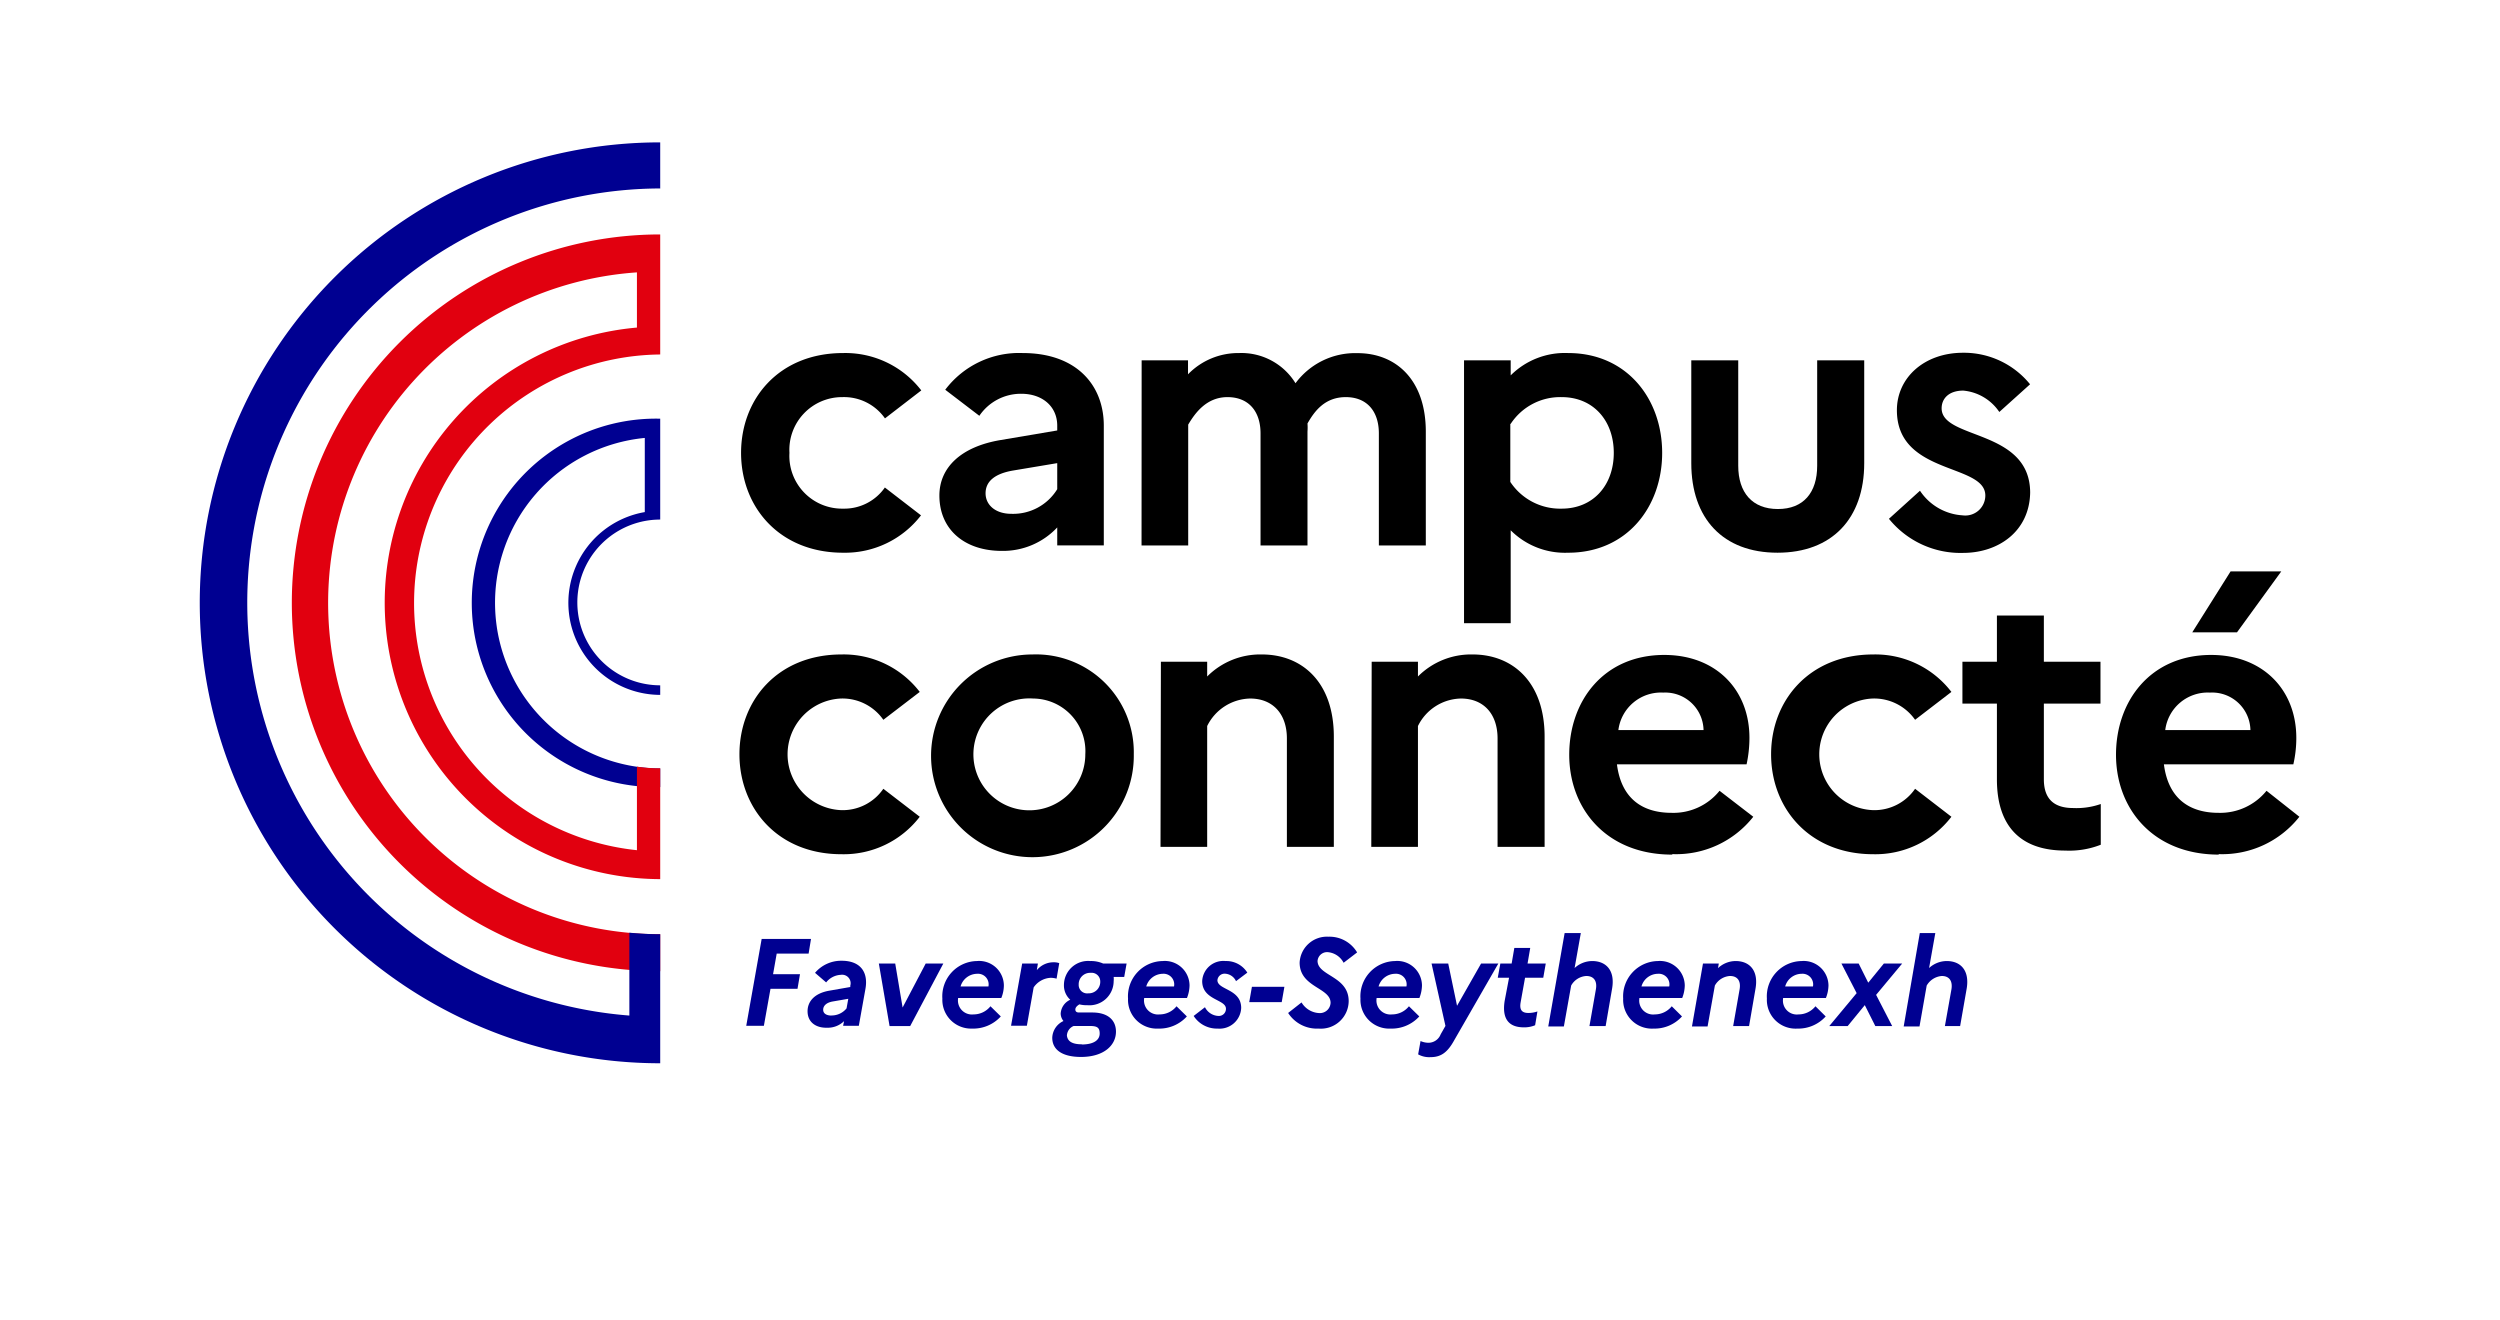<svg id="Calque_1" data-name="Calque 1" xmlns="http://www.w3.org/2000/svg" viewBox="0 0 260.94 137.81"><defs><style>.cls-1{fill:#000091;}.cls-2{fill:#e1000f;}</style></defs><path d="M92.2,82.33,96,85.25a10,10,0,0,1-8.17,3.91c-6.66,0-10.65-4.8-10.65-10.43s4-10.42,10.65-10.42A10,10,0,0,1,96,72.22l-3.8,2.91a5.2,5.2,0,0,0-4.44-2.22,5.83,5.83,0,0,0,.07,11.65,5.15,5.15,0,0,0,4.37-2.23"/><path d="M113.28,78.73a5.49,5.49,0,0,0-5.44-5.82,5.84,5.84,0,1,0,5.44,5.82m5.06,0a10.58,10.58,0,1,1-10.58-10.42,10.21,10.21,0,0,1,10.58,10.42"/><path d="M121.17,69.07H126v1.54a7.81,7.81,0,0,1,5.71-2.3c4.18,0,7.51,2.87,7.51,8.58v11.5h-4.9V77.08c0-2.56-1.46-4.17-3.84-4.17A5.12,5.12,0,0,0,126,75.78V88.39h-4.87Z"/><path d="M143.17,69.07H148v1.54a7.81,7.81,0,0,1,5.71-2.3c4.17,0,7.51,2.87,7.51,8.58v11.5h-4.91V77.08c0-2.56-1.45-4.17-3.83-4.17A5.11,5.11,0,0,0,148,75.78V88.39h-4.87Z"/><path d="M168.92,76.2h8.89a4,4,0,0,0-4.21-3.91,4.48,4.48,0,0,0-4.68,3.91m5.6,13c-6.86,0-10.73-4.79-10.73-10.42s3.6-10.42,9.92-10.42c5.37,0,8.89,3.6,8.89,8.66a13.09,13.09,0,0,1-.3,2.76H168.77c.46,3.6,2.68,5.06,5.71,5.06a6.18,6.18,0,0,0,5-2.3L183,85.25a10.25,10.25,0,0,1-8.43,3.9"/><path d="M199.89,82.33l3.79,2.92a10,10,0,0,1-8.16,3.91c-6.67,0-10.66-4.8-10.66-10.43s4-10.42,10.66-10.42a10,10,0,0,1,8.16,3.91l-3.79,2.91a5.22,5.22,0,0,0-4.45-2.22,5.83,5.83,0,0,0,.08,11.65,5.16,5.16,0,0,0,4.37-2.23"/><path d="M208.43,73.44h-3.6V69.07h3.6V64.25h4.9v4.82h5.91v4.37h-5.91v7.9c0,2.14,1.15,3,3.07,3a7.7,7.7,0,0,0,2.87-.42v4.25a9,9,0,0,1-3.71.61c-4.83,0-7.13-2.72-7.13-7.43Z"/><path d="M228.82,66l4-6.36h5.29L233.49,66ZM226,76.2h8.89a4,4,0,0,0-4.22-3.91A4.47,4.47,0,0,0,226,76.2m5.59,13c-6.86,0-10.73-4.79-10.73-10.42s3.61-10.42,9.93-10.42c5.36,0,8.89,3.6,8.89,8.66a12.38,12.38,0,0,1-.31,2.76H225.86c.46,3.6,2.69,5.06,5.71,5.06a6.22,6.22,0,0,0,5-2.3L240,85.25a10.25,10.25,0,0,1-8.43,3.9"/><path d="M92.34,50.87l3.79,2.92A10,10,0,0,1,88,57.69c-6.67,0-10.65-4.79-10.65-10.42S81.3,36.85,88,36.85a10,10,0,0,1,8.16,3.9l-3.79,2.92a5.22,5.22,0,0,0-4.45-2.22,5.5,5.5,0,0,0-5.52,5.82A5.5,5.5,0,0,0,88,53.09a5.17,5.17,0,0,0,4.37-2.22"/><path d="M105.56,53.63a5.4,5.4,0,0,0,4.79-2.57V48.34l-4.6.77c-2,.34-2.88,1.19-2.88,2.38s1,2.14,2.69,2.14m-7.51-1.91c0-2.92,2.26-5.1,6.39-5.79l5.91-1v-.5c0-2-1.54-3.33-3.76-3.33a5.24,5.24,0,0,0-4.37,2.3l-3.56-2.72a9.66,9.66,0,0,1,8.09-3.83c5.59,0,8.46,3.33,8.46,7.58v12.5h-4.86V55.05a7.75,7.75,0,0,1-5.79,2.45c-3.87,0-6.51-2.22-6.51-5.78"/><path d="M119.16,37.61H124v1.46a7.31,7.31,0,0,1,5.33-2.22A6.63,6.63,0,0,1,135.22,40a7.75,7.75,0,0,1,6.47-3.14c4,0,7.13,2.76,7.13,8.2V56.93h-4.9V45.24c0-2.34-1.27-3.79-3.45-3.79s-3.26,1.45-4,2.75a5.77,5.77,0,0,1,0,.85V56.93h-4.9V45.24c0-2.34-1.27-3.79-3.45-3.79s-3.37,1.64-4.1,2.87V56.93h-4.87Z"/><path d="M157.64,44.24V50.3A6.23,6.23,0,0,0,163,53.09c3.3,0,5.44-2.45,5.44-5.82s-2.14-5.82-5.44-5.82a6.18,6.18,0,0,0-5.32,2.79m-4.87-6.63h4.87v1.57a8,8,0,0,1,6-2.33c6.13,0,9.81,4.79,9.81,10.42s-3.68,10.42-9.81,10.42a8,8,0,0,1-6-2.34v9.7h-4.87Z"/><path d="M189.67,37.61h4.91V48.34c0,5.79-3.37,9.35-9.05,9.35s-9-3.56-9-9.35V37.61h4.9v11c0,2.8,1.46,4.52,4.14,4.52s4.1-1.72,4.1-4.52Z"/><path d="M200.4,51.22a5.75,5.75,0,0,0,4.45,2.57,2.09,2.09,0,0,0,2.37-2.07c0-3.38-9.23-2.11-9.23-8.9,0-3.41,2.87-6,6.9-6a8.88,8.88,0,0,1,7,3.29L208.68,43a5.09,5.09,0,0,0-3.76-2.23c-1.53,0-2.26.85-2.26,1.85,0,3.29,9.24,2.14,9.24,8.81-.08,4.06-3.34,6.28-7,6.28a9.61,9.61,0,0,1-7.74-3.56Z"/><path class="cls-1" d="M79.5,98h5.15l-.25,1.53H81.07l-.38,2.15H83.5l-.26,1.53H80.42l-.69,3.86H77.89Z"/><path class="cls-1" d="M84.29,105.55c0-1,.7-1.88,2.29-2.15l2.17-.38,0-.14a.89.89,0,0,0-1-1.13,2.07,2.07,0,0,0-1.52.79l-1.16-1a3.57,3.57,0,0,1,2.78-1.26c2,0,2.79,1.23,2.48,2.94l-.69,3.85H88l.1-.49a2.43,2.43,0,0,1-1.78.69C85.17,107.3,84.29,106.7,84.29,105.55Zm2.5.44a2,2,0,0,0,1.57-.74l.18-1-1.62.28c-.69.12-1,.47-1,.86S86.25,106,86.79,106Z"/><path class="cls-1" d="M93.44,100.57l.77,4.59,2.41-4.59h1.84L95,107.1H92.85l-1.12-6.53Z"/><path class="cls-1" d="M98.36,104.23a3.68,3.68,0,0,1,3.61-3.92,2.58,2.58,0,0,1,2.81,2.55,3.51,3.51,0,0,1-.27,1.31H100v.06a1.46,1.46,0,0,0,1.62,1.65,2.25,2.25,0,0,0,1.76-.85l1.08,1.06a3.88,3.88,0,0,1-3,1.27A3,3,0,0,1,98.36,104.23Zm1.89-1.27,2.92,0a1.11,1.11,0,0,0-1.18-1.32A1.82,1.82,0,0,0,100.25,103Z"/><path class="cls-1" d="M106.69,100.57h1.64l-.11.69a2.25,2.25,0,0,1,1.77-.82,1.59,1.59,0,0,1,.57.09l-.28,1.62a2.2,2.2,0,0,0-.62-.09,2.29,2.29,0,0,0-1.77,1l-.71,4h-1.65Z"/><path class="cls-1" d="M111,106.57a1.26,1.26,0,0,1-.29-.76,1.68,1.68,0,0,1,1-1.46,2,2,0,0,1-.66-1.55,2.52,2.52,0,0,1,2.75-2.49,3.11,3.11,0,0,1,1.34.26h2.45l-.25,1.4h-1.1a2.12,2.12,0,0,1,0,.44,2.53,2.53,0,0,1-2.75,2.51,3.06,3.06,0,0,1-.83-.09c-.27.17-.42.34-.42.54s.13.31.36.31H114c1.69,0,2.48.84,2.48,2,0,1.43-1.27,2.64-3.65,2.64-2,0-3-.78-3-2A2,2,0,0,1,111,106.57Zm1.89,2.45c1.37,0,1.89-.53,1.89-1.14s-.25-.79-1-.79h-1.72a1.13,1.13,0,0,0-.7,1C111.43,108.66,111.86,109,112.92,109Zm.93-7.48a1.19,1.19,0,0,0-1.23,1.23.88.88,0,0,0,1,.91,1.2,1.2,0,0,0,1.25-1.23A.9.9,0,0,0,113.85,101.54Z"/><path class="cls-1" d="M117.74,104.23a3.68,3.68,0,0,1,3.61-3.92,2.58,2.58,0,0,1,2.81,2.55,3.72,3.72,0,0,1-.27,1.31h-4.47v.06a1.46,1.46,0,0,0,1.62,1.65,2.25,2.25,0,0,0,1.76-.85l1.08,1.06a3.88,3.88,0,0,1-3,1.27A3,3,0,0,1,117.74,104.23Zm1.89-1.27,2.91,0a1.11,1.11,0,0,0-1.18-1.32A1.82,1.82,0,0,0,119.63,103Z"/><path class="cls-1" d="M129.55,105.21a2.26,2.26,0,0,1-2.46,2.15,2.88,2.88,0,0,1-2.5-1.32l1.18-.91a1.65,1.65,0,0,0,1.4.91.74.74,0,0,0,.79-.75c0-1-2.48-.88-2.48-2.89a2.21,2.21,0,0,1,2.44-2.09,2.58,2.58,0,0,1,2.27,1.21l-1.18.89a1.34,1.34,0,0,0-1.14-.78.75.75,0,0,0-.8.68C127.07,103.34,129.55,103.2,129.55,105.21Z"/><path class="cls-1" d="M134.06,103l-.28,1.6h-3.39l.28-1.6Z"/><path class="cls-1" d="M140.77,104.5a2.9,2.9,0,0,1-3.13,2.86,3.58,3.58,0,0,1-3.19-1.63l1.4-1.1a2.27,2.27,0,0,0,1.81,1.11,1.12,1.12,0,0,0,1.22-1.07c0-1.6-3.23-1.6-3.23-4.2a2.85,2.85,0,0,1,3-2.7,3.35,3.35,0,0,1,3,1.64l-1.41,1.08a2.06,2.06,0,0,0-1.67-1.11,1,1,0,0,0-1.05.93C137.56,101.89,140.77,101.88,140.77,104.5Z"/><path class="cls-1" d="M142,104.23a3.68,3.68,0,0,1,3.61-3.92,2.58,2.58,0,0,1,2.81,2.55,3.72,3.72,0,0,1-.27,1.31h-4.47v.06a1.46,1.46,0,0,0,1.62,1.65,2.25,2.25,0,0,0,1.76-.85l1.08,1.06a3.88,3.88,0,0,1-3,1.27A3,3,0,0,1,142,104.23Zm1.89-1.27,2.91,0a1.11,1.11,0,0,0-1.18-1.32A1.82,1.82,0,0,0,143.88,103Z"/><path class="cls-1" d="M149.33,110.34a2.38,2.38,0,0,1-1.31-.29l.25-1.39a2.1,2.1,0,0,0,.84.18,1.37,1.37,0,0,0,1.26-.88l.5-.88-1.45-6.51h1.74l.92,4.41,2.51-4.41h1.8l-4.6,8C151.11,109.81,150.43,110.34,149.33,110.34Z"/><path class="cls-1" d="M157.51,102.05h-1.18l.27-1.48h1.18l.28-1.63h1.66l-.28,1.63h1.9l-.26,1.48h-1.9l-.46,2.56c-.15.83.16,1.12.82,1.12a2.89,2.89,0,0,0,.93-.16l-.24,1.44a2.89,2.89,0,0,1-1.18.22c-1.6,0-2.29-.92-2-2.76Z"/><path class="cls-1" d="M163.31,97.39H165l-.65,3.65a2.73,2.73,0,0,1,1.84-.73c1.46,0,2.41,1,2.07,2.9l-.67,3.89H165.9l.67-3.82c.16-.87-.2-1.41-1-1.41a1.94,1.94,0,0,0-1.58,1h0l-.76,4.27H161.6Z"/><path class="cls-1" d="M169.42,104.23a3.69,3.69,0,0,1,3.62-3.92,2.59,2.59,0,0,1,2.81,2.55,3.72,3.72,0,0,1-.27,1.31h-4.47v.06a1.45,1.45,0,0,0,1.62,1.65,2.27,2.27,0,0,0,1.76-.85l1.07,1.06a3.85,3.85,0,0,1-2.95,1.27A3,3,0,0,1,169.42,104.23Zm1.9-1.27,2.91,0a1.11,1.11,0,0,0-1.18-1.32A1.8,1.8,0,0,0,171.32,103Z"/><path class="cls-1" d="M177.75,100.57h1.65l-.08.48a2.7,2.7,0,0,1,1.84-.74c1.46,0,2.41,1,2.07,2.9l-.67,3.89H180.9l.67-3.82c.16-.87-.2-1.41-1-1.41a1.94,1.94,0,0,0-1.58,1h0l-.76,4.27H176.6Z"/><path class="cls-1" d="M184.42,104.23a3.69,3.69,0,0,1,3.62-3.92,2.59,2.59,0,0,1,2.81,2.55,3.72,3.72,0,0,1-.27,1.31h-4.47v.06a1.45,1.45,0,0,0,1.62,1.65,2.27,2.27,0,0,0,1.76-.85l1.07,1.06a3.85,3.85,0,0,1-2.95,1.27A3,3,0,0,1,184.42,104.23Zm1.9-1.27,2.91,0a1.11,1.11,0,0,0-1.18-1.32A1.8,1.8,0,0,0,186.32,103Z"/><path class="cls-1" d="M190.93,107.1l2.86-3.44-1.59-3.09H194l1,2,1.63-2h1.91l-2.72,3.27,1.68,3.26h-1.76l-1.1-2.19-1.79,2.19Z"/><path class="cls-1" d="M200.38,97.39H202l-.65,3.65a2.73,2.73,0,0,1,1.84-.73c1.47,0,2.41,1,2.08,2.9l-.68,3.89H203l.68-3.82c.15-.87-.21-1.41-1-1.41a2,2,0,0,0-1.58,1h0l-.75,4.27h-1.65Z"/><path class="cls-1" d="M68.91,44.77h0V43.7a19.23,19.23,0,1,0,0,38.45V80.21a17.29,17.29,0,0,1-1.61-34.5v7.74a9.61,9.61,0,0,0,1.61,19.08v-1a8.65,8.65,0,0,1,0-17.3v-.33h0Z"/><path class="cls-2" d="M68.91,28.34V24.47a38.45,38.45,0,0,0,0,76.9V97.51a34.58,34.58,0,0,1-2.43-69.08v5.76a28.84,28.84,0,0,0,2.43,57.57v-2.9h0V80.19h-.43a16.52,16.52,0,0,1-2-.17v8.72A25.94,25.94,0,0,1,68.91,37v-2.9h0V28.34Z"/><path class="cls-1" d="M68.91,19.69V14.86a48.06,48.06,0,0,0,0,96.12v-4.83h0V97.51c-1.08,0-2.16-.06-3.22-.16V106a43.23,43.23,0,0,1,3.24-86.33Z"/></svg>